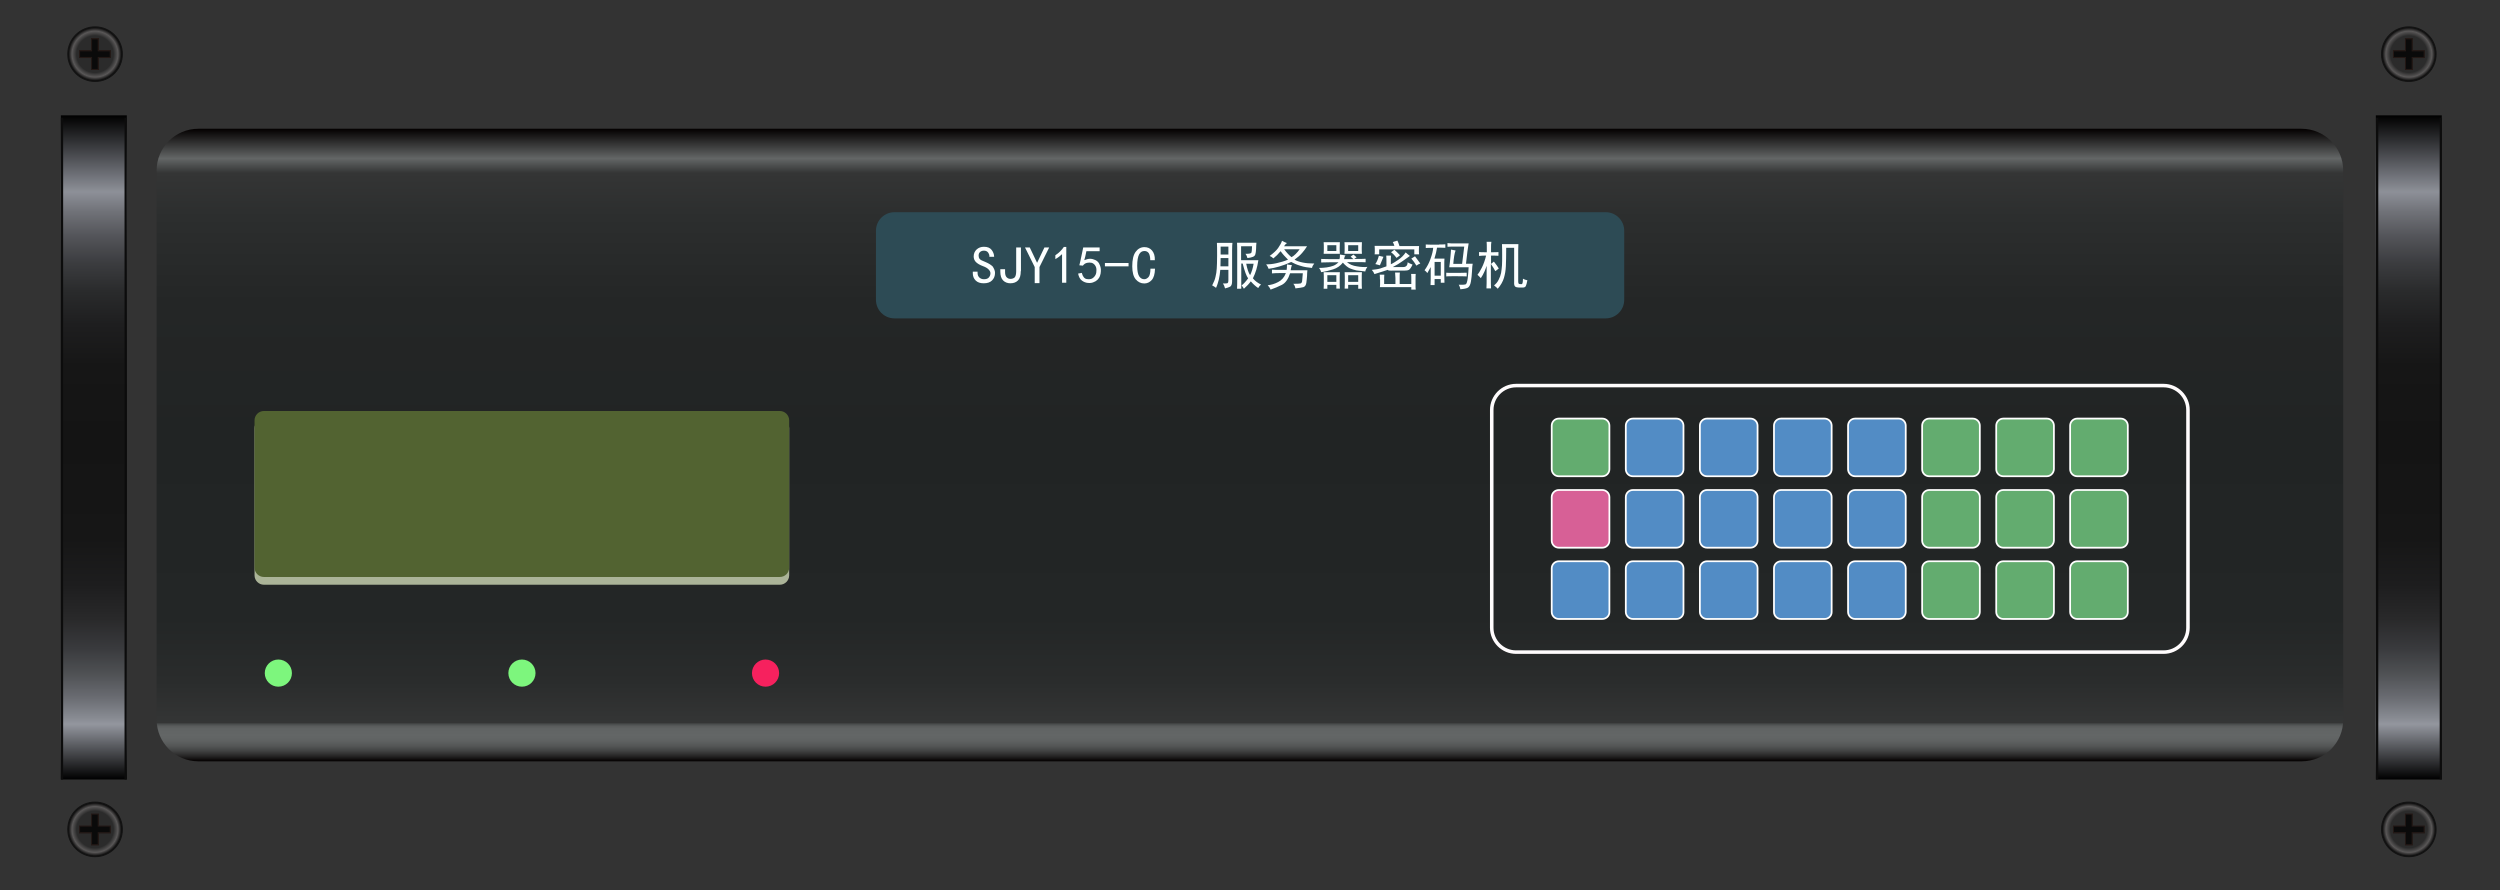 <?xml version="1.0" encoding="utf-8"?>
<!-- Generator: Adobe Illustrator 21.0.0, SVG Export Plug-In . SVG Version: 6.00 Build 0)  -->
<svg version="1.1" id="图层_1" xmlns="http://www.w3.org/2000/svg" xmlns:xlink="http://www.w3.org/1999/xlink" x="0px" y="0px"
	 width="1417.3px" height="504.6px" viewBox="0 0 1417.3 504.6" enable-background="new 0 0 1417.3 504.6" xml:space="preserve">
<g>
	<rect fill="#333333" width="1417.3" height="504.6"/>
	<linearGradient id="SVGID_2_" gradientUnits="userSpaceOnUse" x1="708.661" y1="431.559" x2="708.661" y2="73.008">
		<stop  offset="0" style="stop-color:#030000"/>
		<stop  offset="4.601368e-04" style="stop-color:#050202"/>
		<stop  offset="8.342130e-03" style="stop-color:#272626"/>
		<stop  offset="1.629299e-02" style="stop-color:#414242"/>
		<stop  offset="2.424824e-02" style="stop-color:#545656"/>
		<stop  offset="3.221244e-02" style="stop-color:#5F6262"/>
		<stop  offset="4.021009e-02" style="stop-color:#636666"/>
		<stop  offset="5.100247e-02" style="stop-color:#616464"/>
		<stop  offset="5.489007e-02" style="stop-color:#5B5D5D"/>
		<stop  offset="5.766072e-02" style="stop-color:#4F5252"/>
		<stop  offset="5.988484e-02" style="stop-color:#3F4141"/>
		<stop  offset="6.100406e-02" style="stop-color:#343535"/>
		<stop  offset="0.126" style="stop-color:#2A2C2C"/>
		<stop  offset="0.227" style="stop-color:#232626"/>
		<stop  offset="0.508" style="stop-color:#212424"/>
		<stop  offset="0.726" style="stop-color:#242626"/>
		<stop  offset="0.861" style="stop-color:#2C2E2E"/>
		<stop  offset="0.93" style="stop-color:#343535"/>
		<stop  offset="0.953" style="stop-color:#636666"/>
		<stop  offset="1" style="stop-color:#030000"/>
	</linearGradient>
	<path fill="url(#SVGID_2_)" d="M1304.9,431.6H112.4c-13,0-23.6-10.6-23.6-23.6V96.6c0-13,10.6-23.6,23.6-23.6h1192.4
		c13,0,23.6,10.6,23.6,23.6V408C1328.5,421,1317.9,431.6,1304.9,431.6z"/>
	<g>
		<path fill="#2D4B55" d="M910.3,180.5H507.1c-5.8,0-10.5-4.7-10.5-10.5v-39.2c0-5.8,4.7-10.5,10.5-10.5h403.2
			c5.8,0,10.5,4.7,10.5,10.5v39.2C920.8,175.8,916.1,180.5,910.3,180.5z"/>
		<g>
			<path fill="#FCFFFF" d="M564.1,154.7c0,1.8-0.6,3.2-1.7,4.3c-1.1,1.1-2.7,1.6-4.7,1.6c-2,0-3.5-0.5-4.6-1.6
				c-1.1-1.1-1.6-2.5-1.6-4.1V154h2.7v0.7c0,1.2,0.4,2.1,1.1,2.7c0.7,0.6,1.5,0.9,2.5,0.9c1.3,0,2.2-0.3,2.8-1
				c0.6-0.7,0.9-1.5,0.9-2.4c0-0.8-0.4-1.5-1.1-2.2c-0.7-0.7-1.7-1.3-3.1-1.8c-1.9-0.7-3.2-1.5-4.1-2.4c-0.8-0.9-1.2-1.9-1.2-3.1
				c0-1.6,0.6-3,1.7-4c1.1-1,2.5-1.5,4.1-1.5c2,0,3.5,0.6,4.4,1.8c0.9,1.2,1.4,2.5,1.4,3.9h-2.7c0.1-0.9-0.2-1.6-0.7-2.4
				c-0.5-0.7-1.3-1.1-2.4-1.1c-0.9,0-1.7,0.3-2.2,0.8c-0.6,0.5-0.8,1.2-0.8,2.1c0,0.7,0.2,1.3,0.6,1.8c0.4,0.5,1.5,1.1,3.4,1.8
				c1.7,0.7,3.1,1.6,4,2.5C563.6,152.4,564.1,153.5,564.1,154.7z"/>
			<path fill="#FCFFFF" d="M578.7,153.7c0,2.4-0.5,4.2-1.6,5.3c-1.1,1.1-2.5,1.6-4.3,1.6c-1.6,0-3-0.5-4.1-1.6
				c-1.1-1.1-1.6-2.8-1.6-5.1v-1.3h2.7v1.6c0,1.4,0.3,2.4,0.9,3c0.6,0.6,1.3,0.9,2.1,0.9c1.1,0,1.9-0.3,2.5-0.9
				c0.5-0.6,0.8-1.8,0.8-3.4v-13.5h2.7V153.7z"/>
			<path fill="#FCFFFF" d="M594.8,140.3l-5.5,11.1v9.1h-2.7v-9.1l-5.5-11.1h2.7l4.1,8.6h0.1l4.1-8.6H594.8z"/>
			<path fill="#FCFFFF" d="M602.2,144c-1,1-2.3,2-3.9,2.9v-2.2c2-1.3,3.6-2.9,4.8-4.7h1.4v20.3h-2.4V144z"/>
			<path fill="#FCFFFF" d="M613.3,154.7c0.5,2.1,1.5,3.3,2.8,3.5c1.3,0.2,2.4,0.1,3.2-0.4c0.8-0.5,1.4-1.2,1.8-2
				c0.4-0.8,0.5-1.7,0.5-2.8c0-1-0.3-1.9-0.8-2.6c-0.5-0.7-1.2-1.2-1.9-1.4c-0.8-0.2-1.7-0.2-2.6,0c-1,0.2-1.8,0.8-2.4,1.6l-2-0.2
				c0.2-0.5,0.9-3.8,2.2-10.1h9.3v2.1h-7.5c-0.4,2.1-0.8,3.8-1.2,5.1c1.2-0.5,2.3-0.8,3.3-0.8c1,0,2,0.3,2.9,0.7
				c0.9,0.4,1.6,1,2.1,1.8c0.4,0.7,0.7,1.5,0.9,2.2c0.2,0.7,0.3,1.6,0.2,2.4c0,0.9-0.2,1.7-0.5,2.6c-0.3,0.9-0.8,1.6-1.4,2.2
				s-1.4,1.1-2.3,1.4c-0.9,0.4-1.9,0.5-3.1,0.4c-1.2-0.1-2.3-0.5-3.4-1.3c-1.1-0.8-1.8-2.1-2.2-4L613.3,154.7z"/>
			<path fill="#FCFFFF" d="M639.8,151h-13.4v-1.9h13.4V151z"/>
			<path fill="#FCFFFF" d="M654.8,152.4c-0.1,3-0.7,5.1-1.9,6.4c-1.2,1.3-2.6,1.9-4.2,1.9c-1.9,0-3.5-0.8-4.8-2.3
				c-1.3-1.5-2-4-2-7.4c0-3.7,0.6-6.4,1.9-8.2c1.3-1.8,3-2.7,5-2.7c1.7,0,3.2,0.6,4.3,1.9c1.1,1.3,1.7,3.1,1.6,5.5h-2.6
				c0-1.7-0.3-3-0.8-3.9c-0.6-0.9-1.4-1.3-2.5-1.3c-1.3,0-2.3,0.6-3,1.9c-0.7,1.3-1.1,3.5-1.1,6.5c0,2.8,0.4,4.8,1.1,5.9
				c0.7,1.1,1.7,1.7,2.9,1.7c0.9,0,1.6-0.4,2.4-1.2c0.7-0.8,1.1-2.4,1.1-4.8H654.8z"/>
			<path fill="#FCFFFF" d="M698.5,142.1v17.4c0,1.6-0.4,2.6-1.1,3c-0.7,0.4-1.7,0.7-2.9,1c-0.3-1.2-0.7-2.1-1.2-2.8
				c1.1,0,1.9,0,2.4-0.1c0.5-0.1,0.7-0.7,0.7-1.8V153h-4.6c-0.2,2-0.4,3.8-0.8,5.4c-0.4,1.6-0.9,3.3-1.6,4.8c-0.6-0.5-1.4-1-2.2-1.4
				c0.9-1.7,1.6-3.4,1.9-4.9c0.4-1.5,0.6-3.1,0.7-4.7c0.1-1.6,0.2-4,0.2-7.4c0-3.4,0-5.7-0.1-7.1h8.8
				C698.6,138.4,698.5,139.9,698.5,142.1z M696.4,151v-4.7h-4.4l-0.1,4.7H696.4z M696.4,144.3v-4.5h-4.4v4.5H696.4z M703.5,163.7
				h-2.2c0.1-1.9,0.1-3.7,0.1-5.3V142c0-1.3,0-2.8-0.1-4.4h11c-0.1,1.1-0.2,2.3-0.2,3.6c-0.1,1.3-0.2,2.3-0.4,2.9
				c-0.2,0.7-0.6,1.2-1.4,1.5c-0.8,0.3-1.8,0.6-3.1,0.7c-0.2-0.9-0.6-1.7-1.1-2.4c2,0,3.1-0.2,3.3-0.6c0.2-0.4,0.4-1.7,0.4-3.7h-6.2
				v7.9h9.8c-0.3,2-0.7,3.9-1.2,5.5c-0.5,1.6-1.1,3.2-1.9,4.8c1.3,1.6,2.9,2.7,4.6,3.5c-0.6,0.5-1.1,1.1-1.6,2
				c-1.5-1-2.9-2.3-4.2-3.8c-0.9,1.3-2.2,2.7-3.9,4.2c-0.4-0.7-0.8-1.3-1.3-1.9c1.1-0.8,2.3-2.1,3.7-4c-1-1.3-2-4.1-3.1-8.4h-0.8
				V163.7z M708.7,156c0.9-1.8,1.6-4,2-6.5h-4.2C707.1,152.5,707.8,154.7,708.7,156z"/>
			<path fill="#FCFFFF" d="M728,139.6H741c-0.7,1.2-1.6,2.4-2.8,3.8c-1.1,1.3-2.6,2.6-4.3,3.8c1.1,0.7,2.6,1.2,4.5,1.6
				c1.9,0.4,4.1,0.6,6.7,0.6c-0.6,0.7-1.1,1.5-1.3,2.5c-2.2-0.2-4.4-0.5-6.5-1.2c-2.1-0.6-3.9-1.4-5.3-2.2c-2.5,1.2-4.8,2-6.8,2.6
				c-2,0.6-4,1-6,1.3c-0.3-0.9-0.8-1.8-1.4-2.5c1.7,0,3.7-0.2,5.9-0.7c2.2-0.5,4.4-1.1,6.5-2c-1.6-1.6-3.1-3.2-4.2-4.8
				c-1.3,1.6-2.7,3-4.1,4.1c-0.6-0.6-1.3-1.1-2.1-1.4c2.2-1.6,3.8-3.1,4.8-4.5c1-1.5,1.8-2.8,2.2-4.1c1,0.6,2,1,2.8,1.3
				C729,138.2,728.4,138.8,728,139.6z M729.4,153.2c0.2-0.9,0.2-2,0.2-3.3c0.9,0.2,1.9,0.3,2.8,0.4c-0.2,0.5-0.5,1.5-0.7,2.9h9.5
				c-0.1,0.9-0.2,2-0.2,3.2c-0.1,1.2-0.2,2.5-0.4,3.9c-0.2,1.4-0.8,2.2-1.7,2.5c-0.9,0.2-2.4,0.5-4.5,0.7c-0.2-1-0.5-1.9-1.2-2.6
				c2.3,0,3.7-0.1,4.1-0.2c0.5-0.2,0.8-0.6,0.9-1.3l0.4-4.5h-7.2c-1.1,3.4-2.7,5.6-4.7,6.6c-2,1-4.1,1.9-6.4,2.7
				c-0.2-0.7-0.8-1.5-1.6-2.5c1.9-0.2,3.8-0.7,5.9-1.8c2-1,3.5-2.7,4.4-5.1h-2.7c-2.4,0-4.1,0.1-5.2,0.2v-2.1
				c1.2,0.1,2.9,0.1,5.3,0.1H729.4z M736.8,141.3H728c1.5,2,2.9,3.5,4.2,4.5C733.8,144.9,735.3,143.4,736.8,141.3z"/>
			<path fill="#FCFFFF" d="M752.1,151.6c1.4-0.2,2.6-0.5,3.7-0.9c1.1-0.4,2.1-1.1,3-2h-5.2c-0.9,0-2.4,0-4.6,0.1v-2
				c2.2,0.1,3.7,0.1,4.6,0.1h5.8c0.2-0.7,0.3-1.6,0.2-2.6c1,0.2,2.1,0.3,3.2,0.5c-0.5,0.5-0.7,1.2-0.8,2.1h5.3
				c-0.6-0.5-1.1-1-1.6-1.4l1.6-1.2c0.6,0.5,1.2,1,1.8,1.6c-0.5,0.2-0.9,0.5-1.4,0.9h1.8c1.7,0,3.3,0,4.7-0.1v2
				c-1.3-0.1-2.9-0.1-4.7-0.1h-5.9c1.5,1.3,3.4,2.1,5.7,2.4c2.3,0.4,4.3,0.5,5.9,0.3c-0.6,0.8-1,1.6-1.2,2.6c-2-0.2-3.6-0.4-5-0.6
				c-1.4-0.3-2.6-0.7-3.8-1.2c-1.1-0.5-2.5-1.6-3.9-3.2c-1.4,1.8-3.3,3.1-5.5,3.8c-2.3,0.7-4.6,1.3-6.8,1.6
				c-0.2-0.9-0.6-1.7-1.2-2.4C749.2,151.9,750.7,151.8,752.1,151.6z M759.5,140.6c0,1.1,0,2.2,0.1,3.3h-9.2c0.1-1.1,0.1-2.2,0.1-3.3
				c0-1.2,0-2.3-0.1-3.3h9.2C759.6,138.3,759.5,139.4,759.5,140.6z M757.6,163.6v-2.1h-5.1v2.2h-2.1c0.1-1.3,0.1-3,0.1-4.9
				c0-2,0-3.5-0.1-4.5h9.2c-0.1,1.3-0.1,2.8-0.1,4.7c0,1.8,0,3.3,0.1,4.6H757.6z M757.6,142.3V139h-5.1v3.3H757.6z M757.6,159.8V156
				h-5.1v3.8H757.6z M772,140.5c0,1.1,0,2.2,0.1,3.4h-9.9c0.1-1.2,0.1-2.3,0.1-3.4c0-1.2,0-2.2-0.1-3.2h9.9
				C772.1,138.3,772,139.4,772,140.5z M770,163.7v-2.2h-5.7v2.1h-2c0.1-1.7,0.1-3.3,0.1-4.8c0-1.6,0-3.1-0.1-4.5h9.8
				c-0.1,0.9-0.1,2.6-0.1,4.8c0,2.2,0,3.7,0.1,4.6H770z M770,142.3V139h-5.7v3.3H770z M770,159.8V156h-5.7v3.8H770z"/>
			<path fill="#FCFFFF" d="M795.2,148c-1.6,1.2-3.5,2.3-5.6,3.4h5.9c1.6,0,2.5-0.9,2.5-2.7c0.8,0.5,1.7,0.9,2.8,1.3
				c-0.8,1.7-1.5,2.7-2.1,3c-0.6,0.3-1.4,0.4-2.4,0.4H790c-2,0.1-3.1,0-3.3-0.4c-3.3,1.1-5.8,1.9-7.5,2.4c-0.3-0.8-0.8-1.6-1.5-2.4
				c1.9-0.2,3.5-0.4,4.8-0.8c1.3-0.4,2.5-0.8,3.5-1.2V148c0-0.8,0-1.8-0.1-3.1h2.7c-0.1,1.2-0.1,2.2-0.1,2.9v2
				c1.2-0.5,2.6-1.4,4.2-2.5c1.6-1.1,3.1-2.5,4.2-4.2c0.5,0.5,1.3,1.1,2.4,2C798.1,145.9,796.8,146.9,795.2,148z M801.8,144.1v-2.7
				h-19.9v2.8h-2.6c0.1-0.5,0.1-1.2,0.1-2.1c0-0.9,0-1.8-0.1-2.7h11.2c-0.2-0.7-0.5-1.5-0.9-2.2c0.7-0.2,1.6-0.5,2.6-0.8
				c0.3,0.5,0.7,1.5,1.2,3.1h11.1c-0.1,1-0.1,1.9-0.1,2.6c0,0.6,0,1.3,0.1,2.1H801.8z M782.3,150.4c-1-0.3-1.9-0.5-2.6-0.7
				c0.9-1.3,1.5-2.8,2-4.7c0.8,0.2,1.6,0.4,2.6,0.6C783.8,146.9,783.1,148.5,782.3,150.4z M782.3,158.4c0-0.9,0-1.8-0.1-2.7h2.6
				c-0.1,1.1-0.1,2-0.1,2.8v2.5h6.4v-3.3c0-0.8-0.1-1.8-0.2-3.2h2.7c-0.1,0.9-0.1,2-0.1,3.3v3.2h6.6V158c0-0.8,0-1.7-0.1-2.7h2.6
				c-0.1,0.9-0.1,1.9-0.1,2.8v3.9c0,0.6,0,1.4,0.1,2.2h-2.5v-1.4h-17.8c0.1-0.8,0.1-1.5,0.1-2.2V158.4z M788.6,143
				c0.6-0.4,1.3-0.9,1.9-1.4c0.6,0.5,1.7,1.5,3.2,3.1c-0.6,0.5-1.3,1.1-2,1.5C790.6,144.7,789.6,143.7,788.6,143z M805.2,149.4
				c-0.9,0.3-1.6,0.7-2.2,1.2c-0.9-1.5-1.8-2.8-2.9-4c0.6-0.4,1.3-0.8,2.1-1.3C803.2,146.6,804.2,148,805.2,149.4z"/>
			<path fill="#FCFFFF" d="M815.9,138.6c1.1,0,2.3,0,3.5-0.1v2c-1.3-0.1-2.3-0.1-2.9-0.1h-1.8c-0.3,1.9-0.8,4-1.5,6.2h5.7
				c-0.1,1.3-0.1,2.5-0.1,3.5v5.7c0,1,0,2.5,0.1,4.5h-2.1v-2.1h-3.5v3.4H811c0.1-2,0.1-3.5,0.1-4.7v-5.5c-0.6,1-1.2,2.2-1.9,3.4
				c-0.5-0.6-1-1.2-1.6-1.6c1.4-1.9,2.6-4.1,3.4-6.5c0.9-2.5,1.4-4.5,1.5-6.2c-1.4,0-2.8,0-4.2,0.1v-2c1.4,0.1,2.6,0.1,3.7,0.1
				H815.9z M816.8,156.3v-7.8h-3.5v7.8H816.8z M827,154.7c0.9,0,2.4,0,4.5-0.1v2.1c-2.1-0.1-3.9-0.1-5.3-0.1h-3.1
				c-0.9,0-1.9,0-3.2,0.1v-2.1c0.9,0.1,1.9,0.1,3.2,0.1H827z M828.9,149.6l1.2-9.8h-5.4c-1.3,0-2.7,0-4.1,0.1v-2.1
				c1.4,0.2,2.8,0.2,4.1,0.2h7.9c-0.4,2.1-0.9,6-1.5,11.5h3.8c-0.2,0.9-0.3,2.3-0.4,4.4c-0.1,2-0.3,3.9-0.6,5.7
				c-0.3,1.7-0.8,2.8-1.6,3.4c-0.7,0.5-2.2,0.8-4.4,1c-0.1-0.9-0.4-1.7-0.9-2.6c2,0.1,3.3,0,3.9-0.2c0.5-0.2,0.9-1.4,1.2-3.5
				c0.2-2.1,0.4-4.1,0.5-6.2h-11c0.2-1.7,0.5-3.4,0.6-5.1c0.2-1.7,0.3-3.3,0.4-4.9l2.6,0.5c-0.3,0.8-0.6,1.9-0.8,3.2
				c-0.2,1.4-0.4,2.8-0.5,4.4H828.9z"/>
			<path fill="#FCFFFF" d="M849.7,152.2c-0.6,0.5-1.2,1-2,1.5c-0.5-1-1.3-2.4-2.5-4.1v8.6c0,1.6,0,3.3,0.1,5.3h-2.6
				c0.1-2,0.1-3.7,0.1-5.3v-7.5c-0.4,1.2-0.8,2.3-1.3,3.4c-0.5,1.1-1.1,2.3-2,3.6c-0.7-0.8-1.3-1.4-1.9-1.9c0.6-0.7,1.5-2.1,2.5-4.1
				c1-2,1.8-4.3,2.4-6.8h-0.7c-1.1,0-2.2,0.1-3.3,0.2v-2.2c1.1,0.1,2.2,0.1,3.2,0.1h1.2v-2.4c0-1.3,0-2.4-0.1-3.5h2.7
				c-0.2,0.8-0.2,2-0.2,3.5v2.4h1.3c0.9,0,1.8,0,2.9-0.1v2.1c-1.7-0.1-3.1-0.1-4.2-0.1v4.7c0.5-0.4,1-0.8,1.6-1.3
				C848.2,149.9,849.1,151.2,849.7,152.2z M860.7,144.1v15.3c0,1,0.2,1.6,0.7,1.6c0.5,0.1,0.9,0.1,1.2,0.1c0.3,0,0.5-0.3,0.6-0.8
				c0.1-0.5,0.2-1.3,0.2-2.3c0.7,0.4,1.5,0.7,2.5,0.9c-0.3,1.6-0.6,2.7-0.9,3.3c-0.3,0.5-0.8,0.8-1.5,0.8h-2.5
				c-0.9,0-1.6-0.2-2.1-0.6c-0.4-0.4-0.6-1.3-0.5-2.6v-19.3h-4.5c0,4.5-0.1,7.9-0.2,10.4c-0.1,2.5-0.5,4.7-1.1,6.7
				c-0.6,2-1.7,4-3.5,6.1c-0.4-0.5-1.1-1.1-2.1-1.9c1.1-0.9,2-1.9,2.6-3.2c0.7-1.3,1.1-2.5,1.4-3.9c0.2-1.3,0.4-2.7,0.5-4.2
				c0.1-1.5,0.1-3.4,0.1-5.7c0-2.4,0-4.5-0.1-6.4h9.3C860.7,140.7,860.7,142.6,860.7,144.1z"/>
		</g>
	</g>
	<path fill="#ABB498" d="M442.1,331.5H149.6c-2.9,0-5.3-2.4-5.3-5.3v-83.5c0-2.9,2.4-5.3,5.3-5.3h292.5c2.9,0,5.3,2.4,5.3,5.3v83.5
		C447.4,329.1,445,331.5,442.1,331.5z"/>
	<path fill="#526331" d="M442.1,327.1H149.6c-2.9,0-5.3-2.4-5.3-5.3v-83.5c0-2.9,2.4-5.3,5.3-5.3h292.5c2.9,0,5.3,2.4,5.3,5.3v83.5
		C447.4,324.8,445,327.1,442.1,327.1z"/>
	<circle fill="#7DF67D" cx="157.8" cy="381.6" r="7.7"/>
	<circle fill="#7DF67D" cx="295.9" cy="381.6" r="7.7"/>
	<circle fill="#F6215E" cx="434" cy="381.6" r="7.7"/>
	<path fill="none" stroke="#FFFCFD" stroke-width="2" stroke-miterlimit="10" d="M1226.6,369.7H859.5c-7.6,0-13.8-6.2-13.8-13.8
		V232.4c0-7.6,6.2-13.8,13.8-13.8h367.1c7.6,0,13.8,6.2,13.8,13.8v123.5C1240.4,363.5,1234.2,369.7,1226.6,369.7z"/>
	<g>
		<path fill="#63AC6F" stroke="#FFFFFF" stroke-miterlimit="10" d="M908.4,270h-24.7c-2.2,0-4-1.8-4-4v-24.7c0-2.2,1.8-4,4-4h24.7
			c2.2,0,4,1.8,4,4V266C912.4,268.2,910.6,270,908.4,270z"/>
		<path fill="#D76096" stroke="#FFFFFF" stroke-miterlimit="10" d="M908.4,310.5h-24.7c-2.2,0-4-1.8-4-4v-24.7c0-2.2,1.8-4,4-4h24.7
			c2.2,0,4,1.8,4,4v24.7C912.4,308.7,910.6,310.5,908.4,310.5z"/>
		<path fill="#528CC5" stroke="#FFFFFF" stroke-miterlimit="10" d="M908.4,350.9h-24.7c-2.2,0-4-1.8-4-4v-24.7c0-2.2,1.8-4,4-4h24.7
			c2.2,0,4,1.8,4,4V347C912.4,349.2,910.6,350.9,908.4,350.9z"/>
		<path fill="#528CC5" stroke="#FFFFFF" stroke-miterlimit="10" d="M950.4,270h-24.7c-2.2,0-4-1.8-4-4v-24.7c0-2.2,1.8-4,4-4h24.7
			c2.2,0,4,1.8,4,4V266C954.4,268.2,952.6,270,950.4,270z"/>
		<path fill="#528CC5" stroke="#FFFFFF" stroke-miterlimit="10" d="M950.4,310.5h-24.7c-2.2,0-4-1.8-4-4v-24.7c0-2.2,1.8-4,4-4h24.7
			c2.2,0,4,1.8,4,4v24.7C954.4,308.7,952.6,310.5,950.4,310.5z"/>
		<path fill="#528CC5" stroke="#FFFFFF" stroke-miterlimit="10" d="M950.4,350.9h-24.7c-2.2,0-4-1.8-4-4v-24.7c0-2.2,1.8-4,4-4h24.7
			c2.2,0,4,1.8,4,4V347C954.4,349.2,952.6,350.9,950.4,350.9z"/>
		<path fill="#528CC5" stroke="#FFFFFF" stroke-miterlimit="10" d="M992.4,270h-24.7c-2.2,0-4-1.8-4-4v-24.7c0-2.2,1.8-4,4-4h24.7
			c2.2,0,4,1.8,4,4V266C996.4,268.2,994.6,270,992.4,270z"/>
		<path fill="#528CC5" stroke="#FFFFFF" stroke-miterlimit="10" d="M992.4,310.5h-24.7c-2.2,0-4-1.8-4-4v-24.7c0-2.2,1.8-4,4-4h24.7
			c2.2,0,4,1.8,4,4v24.7C996.4,308.7,994.6,310.5,992.4,310.5z"/>
		<path fill="#528CC5" stroke="#FFFFFF" stroke-miterlimit="10" d="M992.4,350.9h-24.7c-2.2,0-4-1.8-4-4v-24.7c0-2.2,1.8-4,4-4h24.7
			c2.2,0,4,1.8,4,4V347C996.4,349.2,994.6,350.9,992.4,350.9z"/>
		<path fill="#528CC5" stroke="#FFFFFF" stroke-miterlimit="10" d="M1034.4,270h-24.7c-2.2,0-4-1.8-4-4v-24.7c0-2.2,1.8-4,4-4h24.7
			c2.2,0,4,1.8,4,4V266C1038.4,268.2,1036.6,270,1034.4,270z"/>
		<path fill="#528CC5" stroke="#FFFFFF" stroke-miterlimit="10" d="M1034.4,310.5h-24.7c-2.2,0-4-1.8-4-4v-24.7c0-2.2,1.8-4,4-4
			h24.7c2.2,0,4,1.8,4,4v24.7C1038.4,308.7,1036.6,310.5,1034.4,310.5z"/>
		<path fill="#528CC5" stroke="#FFFFFF" stroke-miterlimit="10" d="M1034.4,350.9h-24.7c-2.2,0-4-1.8-4-4v-24.7c0-2.2,1.8-4,4-4
			h24.7c2.2,0,4,1.8,4,4V347C1038.4,349.2,1036.6,350.9,1034.4,350.9z"/>
		<path fill="#528CC5" stroke="#FFFFFF" stroke-miterlimit="10" d="M1076.4,270h-24.7c-2.2,0-4-1.8-4-4v-24.7c0-2.2,1.8-4,4-4h24.7
			c2.2,0,4,1.8,4,4V266C1080.3,268.2,1078.6,270,1076.4,270z"/>
		<path fill="#528CC5" stroke="#FFFFFF" stroke-miterlimit="10" d="M1076.4,310.5h-24.7c-2.2,0-4-1.8-4-4v-24.7c0-2.2,1.8-4,4-4
			h24.7c2.2,0,4,1.8,4,4v24.7C1080.3,308.7,1078.6,310.5,1076.4,310.5z"/>
		<path fill="#528CC5" stroke="#FFFFFF" stroke-miterlimit="10" d="M1076.4,350.9h-24.7c-2.2,0-4-1.8-4-4v-24.7c0-2.2,1.8-4,4-4
			h24.7c2.2,0,4,1.8,4,4V347C1080.3,349.2,1078.6,350.9,1076.4,350.9z"/>
		<path fill="#63AC6F" stroke="#FFFFFF" stroke-miterlimit="10" d="M1118.4,270h-24.7c-2.2,0-4-1.8-4-4v-24.7c0-2.2,1.8-4,4-4h24.7
			c2.2,0,4,1.8,4,4V266C1122.3,268.2,1120.6,270,1118.4,270z"/>
		<path fill="#63AC6F" stroke="#FFFFFF" stroke-miterlimit="10" d="M1118.4,310.5h-24.7c-2.2,0-4-1.8-4-4v-24.7c0-2.2,1.8-4,4-4
			h24.7c2.2,0,4,1.8,4,4v24.7C1122.3,308.7,1120.6,310.5,1118.4,310.5z"/>
		<path fill="#63AC6F" stroke="#FFFFFF" stroke-miterlimit="10" d="M1118.4,350.9h-24.7c-2.2,0-4-1.8-4-4v-24.7c0-2.2,1.8-4,4-4
			h24.7c2.2,0,4,1.8,4,4V347C1122.3,349.2,1120.6,350.9,1118.4,350.9z"/>
		<path fill="#63AC6F" stroke="#FFFFFF" stroke-miterlimit="10" d="M1160.4,270h-24.7c-2.2,0-4-1.8-4-4v-24.7c0-2.2,1.8-4,4-4h24.7
			c2.2,0,4,1.8,4,4V266C1164.3,268.2,1162.5,270,1160.4,270z"/>
		<path fill="#63AC6F" stroke="#FFFFFF" stroke-miterlimit="10" d="M1160.4,310.5h-24.7c-2.2,0-4-1.8-4-4v-24.7c0-2.2,1.8-4,4-4
			h24.7c2.2,0,4,1.8,4,4v24.7C1164.3,308.7,1162.5,310.5,1160.4,310.5z"/>
		<path fill="#63AC6F" stroke="#FFFFFF" stroke-miterlimit="10" d="M1160.4,350.9h-24.7c-2.2,0-4-1.8-4-4v-24.7c0-2.2,1.8-4,4-4
			h24.7c2.2,0,4,1.8,4,4V347C1164.3,349.2,1162.5,350.9,1160.4,350.9z"/>
		<path fill="#63AC6F" stroke="#FFFFFF" stroke-miterlimit="10" d="M1202.3,270h-24.7c-2.2,0-4-1.8-4-4v-24.7c0-2.2,1.8-4,4-4h24.7
			c2.2,0,4,1.8,4,4V266C1206.3,268.2,1204.5,270,1202.3,270z"/>
		<path fill="#63AC6F" stroke="#FFFFFF" stroke-miterlimit="10" d="M1202.3,310.5h-24.7c-2.2,0-4-1.8-4-4v-24.7c0-2.2,1.8-4,4-4
			h24.7c2.2,0,4,1.8,4,4v24.7C1206.3,308.7,1204.5,310.5,1202.3,310.5z"/>
		<path fill="#63AC6F" stroke="#FFFFFF" stroke-miterlimit="10" d="M1202.3,350.9h-24.7c-2.2,0-4-1.8-4-4v-24.7c0-2.2,1.8-4,4-4
			h24.7c2.2,0,4,1.8,4,4V347C1206.3,349.2,1204.5,350.9,1202.3,350.9z"/>
	</g>
	<g>
		<linearGradient id="SVGID_4_" gradientUnits="userSpaceOnUse" x1="53.202" y1="441.919" x2="53.202" y2="65.438">
			<stop  offset="0" style="stop-color:#000000"/>
			<stop  offset="8.318706e-02" style="stop-color:#93969E"/>
			<stop  offset="9.174727e-02" style="stop-color:#898C93"/>
			<stop  offset="0.123" style="stop-color:#6A6C72"/>
			<stop  offset="0.159" style="stop-color:#4F5154"/>
			<stop  offset="0.198" style="stop-color:#393A3D"/>
			<stop  offset="0.242" style="stop-color:#29292A"/>
			<stop  offset="0.294" style="stop-color:#1D1D1E"/>
			<stop  offset="0.363" style="stop-color:#161616"/>
			<stop  offset="0.513" style="stop-color:#141414"/>
			<stop  offset="0.623" style="stop-color:#161616"/>
			<stop  offset="0.685" style="stop-color:#1E1E1F"/>
			<stop  offset="0.736" style="stop-color:#2A2B2C"/>
			<stop  offset="0.779" style="stop-color:#3C3D40"/>
			<stop  offset="0.819" style="stop-color:#54555A"/>
			<stop  offset="0.855" style="stop-color:#707278"/>
			<stop  offset="0.885" style="stop-color:#8D9098"/>
			<stop  offset="1" style="stop-color:#000000"/>
		</linearGradient>
		<rect x="34.5" y="65.4" fill="url(#SVGID_4_)" width="37.4" height="376.5"/>
		<rect x="34.5" y="66.8" fill="#0C0C0C" width="1.3" height="375.1"/>
		<rect x="70.6" y="66.8" fill="#0C0C0C" width="1.3" height="375.1"/>
	</g>
	<g>
		<linearGradient id="SVGID_6_" gradientUnits="userSpaceOnUse" x1="1365.637" y1="441.919" x2="1365.637" y2="65.438">
			<stop  offset="0" style="stop-color:#000000"/>
			<stop  offset="8.318706e-02" style="stop-color:#93969E"/>
			<stop  offset="9.174727e-02" style="stop-color:#898C93"/>
			<stop  offset="0.123" style="stop-color:#6A6C72"/>
			<stop  offset="0.159" style="stop-color:#4F5154"/>
			<stop  offset="0.198" style="stop-color:#393A3D"/>
			<stop  offset="0.242" style="stop-color:#29292A"/>
			<stop  offset="0.294" style="stop-color:#1D1D1E"/>
			<stop  offset="0.363" style="stop-color:#161616"/>
			<stop  offset="0.513" style="stop-color:#141414"/>
			<stop  offset="0.623" style="stop-color:#161616"/>
			<stop  offset="0.685" style="stop-color:#1E1E1F"/>
			<stop  offset="0.736" style="stop-color:#2A2B2C"/>
			<stop  offset="0.779" style="stop-color:#3C3D40"/>
			<stop  offset="0.819" style="stop-color:#54555A"/>
			<stop  offset="0.855" style="stop-color:#707278"/>
			<stop  offset="0.885" style="stop-color:#8D9098"/>
			<stop  offset="1" style="stop-color:#000000"/>
		</linearGradient>
		<rect x="1346.9" y="65.4" fill="url(#SVGID_6_)" width="37.4" height="376.5"/>
		<rect x="1347" y="66.8" fill="#0C0C0C" width="1.3" height="375.1"/>
		<rect x="1383.1" y="66.8" fill="#0C0C0C" width="1.3" height="375.1"/>
	</g>
	<g>
		<radialGradient id="SVGID_8_" cx="53.852" cy="30.686" r="15.411" gradientUnits="userSpaceOnUse">
			<stop  offset="0.677" style="stop-color:#2B2B2B"/>
			<stop  offset="0.844" style="stop-color:#595757"/>
			<stop  offset="1" style="stop-color:#000000"/>
		</radialGradient>
		<path fill="url(#SVGID_8_)" d="M69.3,30.7c0,8.5-6.9,15.4-15.4,15.4c-8.5,0-15.4-6.9-15.4-15.4c0-8.5,6.9-15.4,15.4-15.4
			C62.4,15.3,69.3,22.2,69.3,30.7"/>
		<ellipse fill="none" stroke="#131313" stroke-width="0.75" stroke-miterlimit="10" cx="53.9" cy="30.7" rx="15.4" ry="15.4"/>
		<polygon fill="#0A0A0A" points="51.9,39.4 51.9,32.6 45.1,32.6 45.1,28.8 51.9,28.8 51.9,21.9 55.8,21.9 55.8,28.8 62.6,28.8 
			62.6,32.6 55.8,32.6 55.8,39.4 		"/>
		<path fill="#231815" d="M55.4,22.3v6.2v0.6h0.6h6.2v3.2h-6.2h-0.6v0.6v6.2h-3.2v-6.2v-0.6h-0.6h-6.2v-3.2h6.2h0.6v-0.6v-6.2H55.4z
			 M56.1,21.6h-4.5v6.8h-6.8v4.5h6.8v6.8h4.5v-6.8h6.8v-4.5h-6.8V21.6z"/>
	</g>
	<g>
		<radialGradient id="SVGID_10_" cx="53.852" cy="470.236" r="15.411" gradientUnits="userSpaceOnUse">
			<stop  offset="0.677" style="stop-color:#2B2B2B"/>
			<stop  offset="0.844" style="stop-color:#595757"/>
			<stop  offset="1" style="stop-color:#000000"/>
		</radialGradient>
		<path fill="url(#SVGID_10_)" d="M69.3,470.2c0,8.5-6.9,15.4-15.4,15.4c-8.5,0-15.4-6.9-15.4-15.4c0-8.5,6.9-15.4,15.4-15.4
			C62.4,454.8,69.3,461.7,69.3,470.2"/>
		<ellipse fill="none" stroke="#131313" stroke-width="0.75" stroke-miterlimit="10" cx="53.9" cy="470.2" rx="15.4" ry="15.4"/>
		<polygon fill="#0A0A0A" points="51.9,479 51.9,472.1 45.1,472.1 45.1,468.3 51.9,468.3 51.9,461.5 55.8,461.5 55.8,468.3 
			62.6,468.3 62.6,472.1 55.8,472.1 55.8,479 		"/>
		<path fill="#231815" d="M55.4,461.8v6.2v0.6h0.6h6.2v3.2h-6.2h-0.6v0.6v6.2h-3.2v-6.2v-0.6h-0.6h-6.2v-3.2h6.2h0.6V468v-6.2H55.4z
			 M56.1,461.2h-4.5v6.8h-6.8v4.5h6.8v6.8h4.5v-6.8h6.8V468h-6.8V461.2z"/>
	</g>
	<g>
		<radialGradient id="SVGID_12_" cx="1365.637" cy="30.686" r="15.411" gradientUnits="userSpaceOnUse">
			<stop  offset="0.677" style="stop-color:#2B2B2B"/>
			<stop  offset="0.844" style="stop-color:#595757"/>
			<stop  offset="1" style="stop-color:#000000"/>
		</radialGradient>
		<path fill="url(#SVGID_12_)" d="M1381,30.7c0,8.5-6.9,15.4-15.4,15.4c-8.5,0-15.4-6.9-15.4-15.4c0-8.5,6.9-15.4,15.4-15.4
			C1374.1,15.3,1381,22.2,1381,30.7"/>
		<ellipse fill="none" stroke="#131313" stroke-width="0.75" stroke-miterlimit="10" cx="1365.6" cy="30.7" rx="15.4" ry="15.4"/>
		<polygon fill="#0A0A0A" points="1363.7,39.4 1363.7,32.6 1356.9,32.6 1356.9,28.8 1363.7,28.8 1363.7,21.9 1367.5,21.9 
			1367.5,28.8 1374.4,28.8 1374.4,32.6 1367.5,32.6 1367.5,39.4 		"/>
		<path fill="#231815" d="M1367.2,22.3v6.2v0.6h0.6h6.2v3.2h-6.2h-0.6v0.6v6.2h-3.2v-6.2v-0.6h-0.6h-6.2v-3.2h6.2h0.6v-0.6v-6.2
			H1367.2z M1367.9,21.6h-4.5v6.8h-6.8v4.5h6.8v6.8h4.5v-6.8h6.8v-4.5h-6.8V21.6z"/>
	</g>
	<g>
		<radialGradient id="SVGID_13_" cx="1365.637" cy="470.236" r="15.411" gradientUnits="userSpaceOnUse">
			<stop  offset="0.677" style="stop-color:#2B2B2B"/>
			<stop  offset="0.844" style="stop-color:#595757"/>
			<stop  offset="1" style="stop-color:#000000"/>
		</radialGradient>
		<path fill="url(#SVGID_13_)" d="M1381,470.2c0,8.5-6.9,15.4-15.4,15.4c-8.5,0-15.4-6.9-15.4-15.4c0-8.5,6.9-15.4,15.4-15.4
			C1374.1,454.8,1381,461.7,1381,470.2"/>
		<ellipse fill="none" stroke="#131313" stroke-width="0.75" stroke-miterlimit="10" cx="1365.6" cy="470.2" rx="15.4" ry="15.4"/>
		<polygon fill="#0A0A0A" points="1363.7,479 1363.7,472.1 1356.9,472.1 1356.9,468.3 1363.7,468.3 1363.7,461.5 1367.5,461.5 
			1367.5,468.3 1374.4,468.3 1374.4,472.1 1367.5,472.1 1367.5,479 		"/>
		<path fill="#231815" d="M1367.2,461.8v6.2v0.6h0.6h6.2v3.2h-6.2h-0.6v0.6v6.2h-3.2v-6.2v-0.6h-0.6h-6.2v-3.2h6.2h0.6V468v-6.2
			H1367.2z M1367.9,461.2h-4.5v6.8h-6.8v4.5h6.8v6.8h4.5v-6.8h6.8V468h-6.8V461.2z"/>
	</g>
</g>
</svg>
